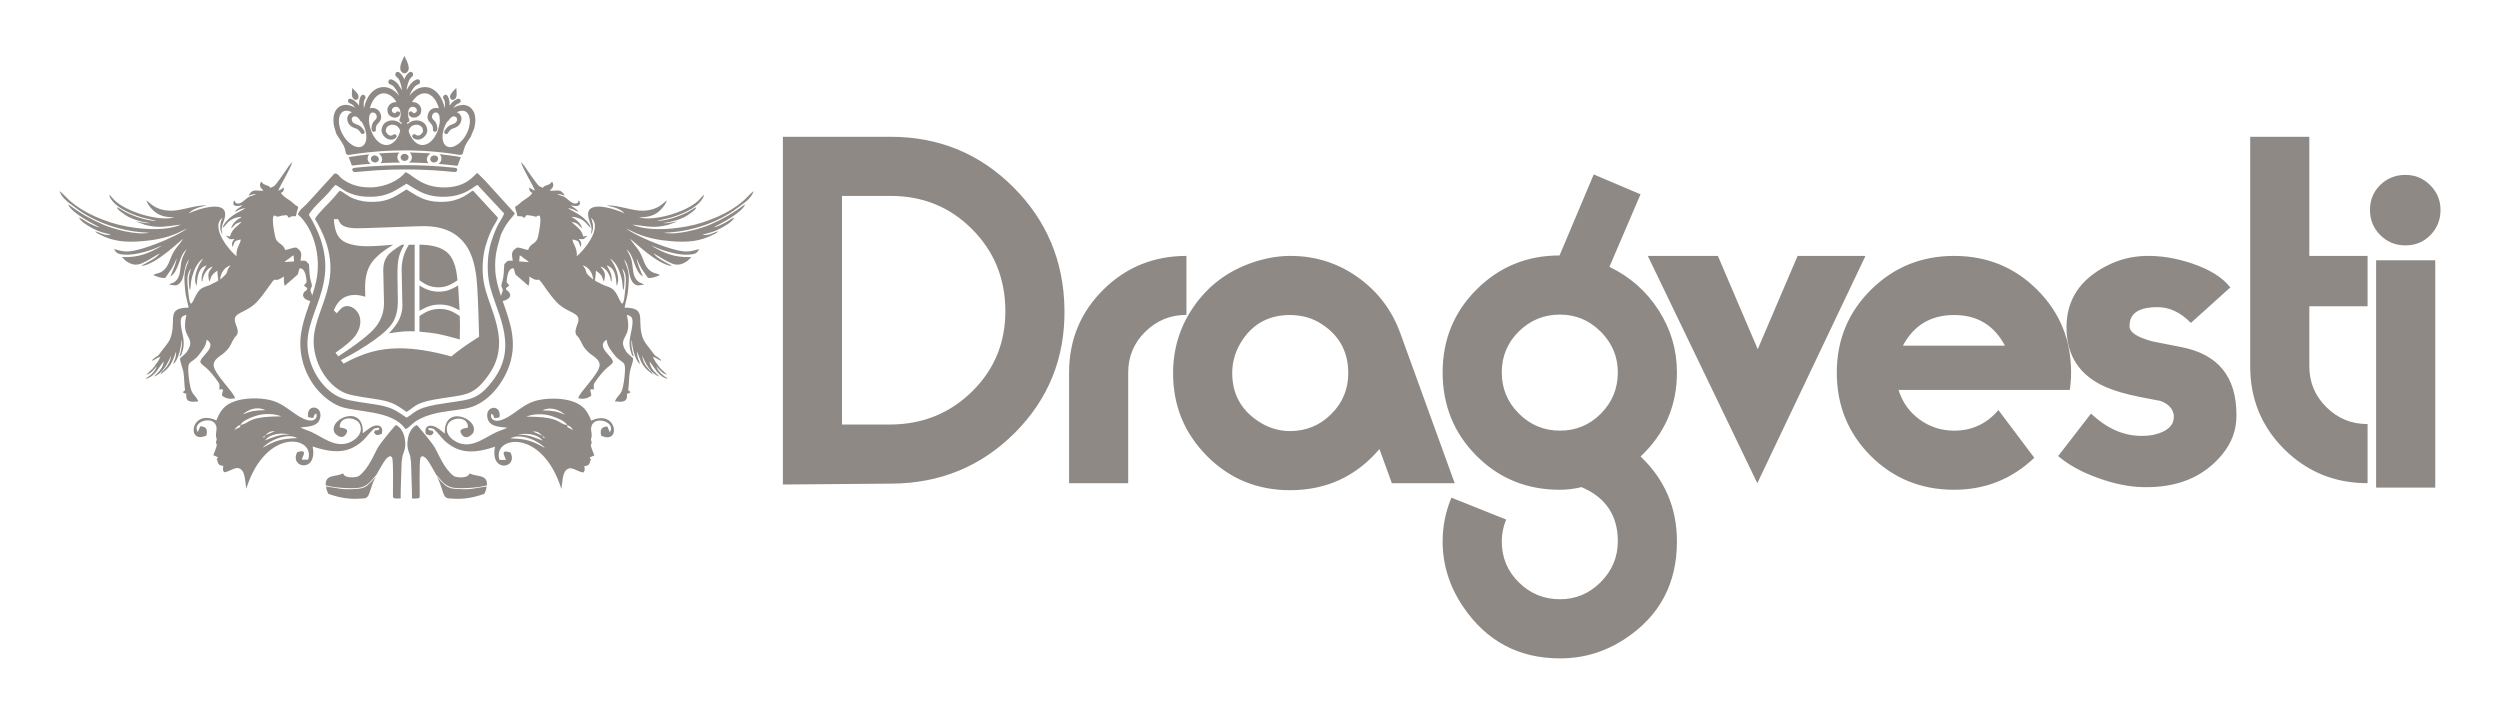 <?xml version="1.0" encoding="UTF-8"?>
<!DOCTYPE svg PUBLIC "-//W3C//DTD SVG 1.1//EN" "http://www.w3.org/Graphics/SVG/1.1/DTD/svg11.dtd">
<!-- Creator: CorelDRAW 2017 -->
<svg xmlns="http://www.w3.org/2000/svg" xml:space="preserve" width="8.89mm" height="2.54mm" version="1.1" style="shape-rendering:geometricPrecision; text-rendering:geometricPrecision; image-rendering:optimizeQuality; fill-rule:evenodd; clip-rule:evenodd"
viewBox="0 0 888.98 253.98"
 xmlns:xlink="http://www.w3.org/1999/xlink">
 <defs>
  <style type="text/css">
   <![CDATA[
    .fil0 {fill:#8E8985}
   ]]>
  </style>
 </defs>
 <g id="Capa_x0020_1">
  <path class="fil0" d="M378.52 110.07c0.21,17.2 -5.66,31.79 -17.6,43.78 -11.94,11.97 -26.57,18.02 -43.91,18.12l-38.62 0.31 0 -123.65 38.31 0c17.13,0 31.66,5.97 43.6,17.88 11.94,11.94 18.01,26.45 18.22,43.56zm-266.52 -32.23c1.02,-1.99 4.9,-5.53 6.64,-7.5 0.8,-0.91 1.38,-1.78 2.22,-2.56 1.62,0.73 2.65,2 5.1,2.91 2.34,0.87 4.29,1.14 6.93,1.09 5.62,-0.12 8.09,-2.28 11.67,-4.42 3.81,2.36 6.26,4.27 11.68,4.42 2.55,0.08 4.77,-0.26 6.91,-1.11 2.96,-1.17 3.83,-2.36 5.05,-2.9l8.89 9.66c-0.75,2.2 -2.37,3.14 -4.38,9.88 -1.14,3.79 -1.39,8.68 -0.74,12.75 1.51,9.52 10.47,21.09 1.71,33.36 -5.73,8.02 -8.52,6.7 -19.38,8.68 -6.95,1.26 -7.07,2.89 -9.74,4.36 -3.3,-2.26 -4.67,-3.47 -9.72,-4.35 -3.26,-0.58 -9.01,-1.18 -11.8,-2.23 -5.68,-2.13 -10.68,-9.04 -11.42,-16.69 -1.32,-13.55 13.6,-23.37 0.38,-45.35zm6.71 0.08l1.55 0c0.34,1.09 0.93,1.86 1.74,2.32 1.05,0.62 2.77,0.92 5.14,0.92 1.51,0 6.32,-0.14 14.41,-0.46 4.89,-0.19 7.93,-0.29 9.15,-0.29 3.63,0 6.73,0.63 9.29,1.88 2.56,1.24 4.64,3.16 6.24,5.75 1.59,2.58 2.66,6.15 3.19,10.69 0.37,3.18 0.68,10.18 0.94,21.01 -4.28,2.69 -7.56,5.03 -9.87,7.01 -6.95,-1.94 -13.11,-2.9 -18.43,-2.9 -3.61,0 -6.97,0.44 -10.05,1.3 -3.1,0.87 -6.38,2.25 -9.84,4.15l-0.97 -1.24c4.51,-2.33 8.47,-4.7 11.88,-7.14 3.42,-2.44 5.66,-4.61 6.75,-6.54 1.09,-1.92 1.64,-4.36 1.64,-7.32 0,-1.08 -0.02,-2.67 -0.07,-4.77 -0.04,-1.47 -0.07,-3 -0.07,-4.58 0,-2.79 0.16,-4.84 0.47,-6.15 0.31,-1.33 0.96,-2.84 1.96,-4.55l-0.84 0c-2.66,1.54 -4.44,2.93 -5.31,4.19 -0.89,1.27 -1.33,2.87 -1.33,4.82l0.27 11.67c0,3.12 -0.93,5.9 -2.8,8.37 -1.87,2.47 -6.36,6.02 -13.46,10.66l-0.98 -1.31c3.59,-2.48 5.96,-4.52 7.11,-6.13 1.14,-1.59 1.72,-3.27 1.72,-5.01 0,-1.51 -0.49,-2.79 -1.46,-3.85 -0.97,-1.06 -2.05,-1.59 -3.21,-1.59 -0.6,0 -1.16,0.17 -1.67,0.49 -0.5,0.34 -1.19,1.03 -2.05,2.07l-1.04 -1.04c0.75,-1.9 1.76,-3.29 3,-4.17 1.26,-0.88 2.77,-1.32 4.52,-1.32 0.5,0 1.06,0.05 1.68,0.17 0.61,0.1 1.27,0.27 1.98,0.49 -0.05,-1.28 -0.07,-2.39 -0.07,-3.33 0,-3.45 0.69,-6.26 2.08,-8.42 1.38,-2.17 4.04,-4.42 7.95,-6.78 -3.62,0.37 -6.77,0.56 -9.4,0.56 -2.8,0 -5.19,-0.39 -7.19,-1.18 -1.5,-0.62 -2.6,-1.59 -3.3,-2.93 -0.7,-1.35 -1.12,-3.19 -1.25,-5.52zm26.67 9.09c-0.95,1.61 -1.58,3 -1.9,4.18 -0.44,1.62 -0.66,3.14 -0.66,4.54l0.27 12.98c0,1.66 -0.42,3.36 -1.24,5.09 -0.63,1.31 -1.82,2.88 -3.55,4.74 3.18,-0.53 5.62,-0.77 7.3,-0.75l1.86 0.03 0 -30.81 -2.08 0zm3.77 12.66c1.33,0.96 2.5,1.61 3.5,1.97 1,0.34 2.08,0.52 3.23,0.52 1.17,0 2.25,-0.18 3.26,-0.55 1.01,-0.36 2.19,-1.01 3.54,-1.94 -0.41,-4.95 -1.68,-8.29 -3.81,-10.03 -2.12,-1.75 -5.37,-2.63 -9.72,-2.63l0 12.66zm0 10.84c1.48,-0.85 2.75,-1.43 3.8,-1.75 1.05,-0.31 2.19,-0.47 3.44,-0.47 1.2,0 2.31,0.15 3.34,0.44 1.02,0.29 2.26,0.84 3.69,1.65l-0.52 -8.89c-1.39,0.85 -2.61,1.44 -3.63,1.75 -1.01,0.32 -2.12,0.47 -3.33,0.47 -1.16,0 -2.3,-0.19 -3.45,-0.56 -1.13,-0.37 -2.24,-0.92 -3.34,-1.66l0 9.02zm0 7.41c2.66,0.22 4.82,0.49 6.5,0.8 1.67,0.31 4.28,0.97 7.84,1.96 0.05,-3.31 0.07,-5.01 0.07,-5.13 0,-0.25 -0.02,-1.31 -0.07,-3.15 -1.39,-0.96 -2.62,-1.63 -3.68,-2 -1.07,-0.37 -2.21,-0.56 -3.46,-0.56 -1.27,0 -2.43,0.19 -3.52,0.56 -1.08,0.37 -2.3,1.04 -3.68,2l0 5.52zm11.33 59.35c4.11,0.37 7.64,-0.26 11.39,-1.55 0.41,-0.15 0.38,-0.06 0.54,-0.47 0.29,-0.71 0.58,-1.46 0.64,-2.26 -4.83,0.63 -5.06,1.18 -10.68,0.87 -2.58,-0.15 -3.6,-0.72 -5.03,-2.19 -0.26,-0.27 -0.47,-0.41 -0.71,-0.71l-1.3 -1.5c0.27,0.45 0.79,1.62 1.03,2.19 0.62,1.45 1.14,3.81 1.76,4.76 0.48,0.73 1.15,0.87 2.36,0.86zm-14.5 -14.27l0.18 1.34c-0.04,0.23 0.47,12.14 0.31,12.85 0.39,0.12 1.88,0.09 2.31,0 0.07,-0.05 0.15,-0.1 0.26,-0.19 0.24,-0.22 0.1,0 0.2,-0.27 0.1,-0.56 -0.29,-13.27 0.34,-14.07 0.29,-0.36 0.56,-0.57 0.92,-0.39 0.79,0.41 1.18,0.88 1.64,1.52 0.86,1.2 1.59,2.6 2.39,3.98 0.93,1.61 0.27,0.6 1.33,1.88 1.6,1.94 3.07,3.54 5.68,3.83 3.02,0.33 8.83,-0.07 11.61,-0.91 0.32,-4.15 -3.95,-2.89 -6.12,-4.26 -0.2,0.2 -0.28,0.53 -0.49,0.72 -1.05,0.95 -3.88,0.83 -5.01,0.32 -0.37,-0.17 -1.12,-0.88 -1.34,-1.1 -1.69,-1.73 -2.75,-3.64 -3.9,-5.82 -1.86,-3.55 -1.12,-2.74 -3.67,-6.06 -0.54,-0.69 -4.11,-5.1 -4.41,-5.25 -1.7,0.79 -2.81,2.62 -3.19,4.96 -0.65,3.94 0.92,5.21 0.96,6.92zm47.76 -3.71c-4.21,-2.41 -6.38,-3.25 -12.26,-3.42 3.9,-2.13 10.54,1.22 12.26,3.42zm-0.75 -4.32l0.91 0.73c-1.86,-0.45 -0.38,0.08 -0.91,-0.73zm-8.94 -0.41c6.16,-1.17 8.51,1.65 8.56,1.69l0.41 0.42c-3.27,-1.16 -4.92,-2.16 -8.97,-2.11zm8.94 0.41l-3.62 -1.57c1.2,0.08 1.07,-0.07 2.23,0.43l1.39 1.14zm8.68 -3.82c1.42,0.54 1.5,0.87 2.2,1.98 -0.81,-0.74 0.05,-0.08 -0.95,-0.66 -1.61,-0.94 -0.89,0.07 -1.25,-1.32zm0 0c-3.54,-0.47 -1.88,-2.99 -14.48,-3 2.23,-1.01 5.87,-1.12 8.52,-0.35 1.52,0.44 5.3,1.8 5.96,3.35zm-0.76 -3.71c-3.32,-1.31 -4.05,-1.37 -8.06,-1.53 3.09,-1.47 6.06,-0.15 8.06,1.53zm-26.16 -0.34c1.85,1.02 -0.4,2.09 2.85,1.3 0.82,-4.67 -4.83,-4.31 -4.34,-0.25 0.42,3.44 3.59,3.58 7.13,3.94 -1.22,0.62 -2.7,1.03 -3.96,1.61 -4.09,1.88 -8.11,5.49 -12.99,3.91 -2.48,-0.8 -5.62,-3.35 -4.21,-6.65 1.2,-2.81 7.4,-3.11 7.15,1.06 -0.68,0.34 -3.81,0.17 -2.16,2.51 1.3,1.85 3.11,0.58 4.03,-0.6 2.37,-5.07 -10.65,-10.38 -10.06,0.24 -1.13,-0.83 -2.75,-2.37 -4.21,-2.7 -2.45,-0.56 -3.05,1.09 -2.53,2.92 1.57,0.46 1.77,0.75 2.74,-0.46 -0.78,-1.71 -0.17,-0.23 -1.83,-1.14 0.2,-0.21 -0.75,-0.87 1.39,-0.43 0.66,0.14 0.96,0.62 1.36,1.04 0.77,0.8 1.28,1.42 1.96,2.23 1.25,1.48 2.84,2.72 4.73,3.64 4.61,2.26 9.71,1.07 14.22,-0.43 -1.9,9.51 8.4,7.74 5.49,2.04 -4.24,-1.37 -1.58,1.9 -1.66,2.65l-2.22 0.01c-2.84,-8.32 15.02,-11.83 21.99,10.33 0.36,-2.11 0.36,-5.45 1.68,-6.72 1.85,-1.76 3.78,0.63 6.17,0.86 0.78,-1.21 0.33,-0.63 0.34,-2.29 0.43,-0.16 1.69,0.25 2.08,-1.74 0.23,-1.19 0.69,0.15 -0.26,-1.3l1.43 -0.62c0.06,-0.03 0.19,-0.09 0.28,-0.14 -2.31,-5.65 -0.61,-3.01 -1.02,-4.96 -0.37,-1.78 -0.21,1.05 -0.17,-0.58 0.03,-1.07 0.15,-0.04 0.24,-1.32 0.09,-1.25 -0.39,-1.92 -0.12,-3.29 0.86,-4.25 9,-1.76 6.57,1.94l-0.87 -2.06c-2.26,0.11 -2.62,1.23 -2.21,3.25 7.23,3.51 5.76,-9.7 -3.53,-5.32 -1.42,-3.68 -2.97,-5.62 -6.76,-6.89 -3.44,-1.15 -8.54,-1.22 -12.21,-0.38 -3.75,0.86 -6.3,3.03 -8.85,4.82 -7.07,4.95 -8.36,1.22 -7.66,-0.03zm-81.3 12.1c4.21,-2.41 6.39,-3.24 12.26,-3.42 -3.9,-2.13 -10.54,1.22 -12.26,3.42zm0.75 -4.32l-0.91 0.73c1.86,-0.44 0.38,0.08 0.91,-0.73zm8.94 -0.41c-6.16,-1.17 -8.51,1.65 -8.56,1.69l-0.4 0.42c3.26,-1.16 4.91,-2.16 8.96,-2.11zm-8.94 0.41l3.62 -1.57c-1.19,0.08 -1.07,-0.07 -2.23,0.43l-1.39 1.14zm-8.68 -3.81c-1.42,0.53 -1.5,0.86 -2.2,1.97 0.82,-0.73 -0.05,-0.07 0.95,-0.66 1.61,-0.94 0.89,0.07 1.25,-1.31zm0 0c3.54,-0.48 1.88,-3 14.48,-3.01 -2.23,-1 -5.87,-1.11 -8.52,-0.34 -1.52,0.44 -5.3,1.79 -5.96,3.35zm0.76 -3.72c3.32,-1.31 4.05,-1.37 8.06,-1.53 -3.09,-1.47 -6.06,-0.15 -8.06,1.53zm26.16 -0.33c-1.85,1.01 0.4,2.08 -2.85,1.3 -0.81,-4.68 4.83,-4.31 4.34,-0.26 -0.42,3.45 -3.59,3.59 -7.13,3.94 1.23,0.63 2.7,1.03 3.96,1.61 4.09,1.88 8.11,5.49 12.99,3.91 2.48,-0.8 5.62,-3.35 4.21,-6.65 -1.2,-2.81 -7.4,-3.11 -7.15,1.07 0.68,0.34 3.81,0.17 2.16,2.5 -1.3,1.86 -3.11,0.59 -4.03,-0.6 -2.37,-5.07 10.65,-10.38 10.06,0.24 1.13,-0.83 2.75,-2.36 4.21,-2.7 2.45,-0.56 3.05,1.09 2.53,2.92 -1.57,0.47 -1.77,0.75 -2.74,-0.46 0.78,-1.71 0.17,-0.22 1.83,-1.14 -0.2,-0.21 0.75,-0.87 -1.39,-0.42 -0.66,0.14 -0.96,0.62 -1.36,1.03 -0.77,0.8 -1.28,1.42 -1.96,2.23 -1.25,1.48 -2.84,2.72 -4.73,3.65 -4.61,2.25 -9.71,1.06 -14.22,-0.43 1.9,9.5 -8.4,7.73 -5.49,2.03 4.24,-1.36 1.58,1.91 1.66,2.65l2.22 0.01c2.84,-8.32 -15.02,-11.83 -21.99,10.33 -0.36,-2.11 -0.36,-5.45 -1.68,-6.71 -1.85,-1.77 -3.78,0.62 -6.17,0.85 -0.77,-1.2 -0.33,-0.62 -0.34,-2.29 -0.43,-0.16 -1.69,0.26 -2.07,-1.73 -0.23,-1.2 -0.7,0.14 0.25,-1.31l-1.43 -0.62c-0.06,-0.03 -0.19,-0.08 -0.28,-0.14 2.31,-5.65 0.61,-3.01 1.02,-4.96 0.37,-1.77 0.21,1.05 0.17,-0.58 -0.03,-1.07 -0.15,-0.04 -0.24,-1.32 -0.09,-1.25 0.39,-1.92 0.12,-3.29 -0.86,-4.25 -9,-1.75 -6.57,1.95l0.87 -2.06c2.26,0.11 2.62,1.22 2.21,3.25 -7.23,3.5 -5.76,-9.71 3.53,-5.32 1.42,-3.69 2.97,-5.63 6.77,-6.9 3.43,-1.15 8.53,-1.22 12.2,-0.38 3.75,0.86 6.3,3.03 8.85,4.82 7.07,4.96 8.36,1.23 7.66,-0.02zm16.06 30.25c-4.11,0.37 -7.65,-0.26 -11.39,-1.55 -0.41,-0.15 -0.38,-0.06 -0.54,-0.47 -0.29,-0.71 -0.58,-1.46 -0.64,-2.26 4.83,0.63 5.06,1.18 10.68,0.87 2.58,-0.15 3.59,-0.72 5.03,-2.19 0.26,-0.27 0.47,-0.41 0.71,-0.71l1.3 -1.5c-0.28,0.45 -0.79,1.62 -1.03,2.19 -0.62,1.45 -1.14,3.81 -1.76,4.76 -0.48,0.73 -1.15,0.87 -2.36,0.86zm14.5 -14.27l-0.18 1.34c0.04,0.23 -0.48,12.14 -0.32,12.85 -0.38,0.12 -1.87,0.09 -2.3,0 -0.07,-0.05 -0.15,-0.1 -0.26,-0.19 -0.24,-0.22 -0.1,0 -0.2,-0.27 -0.11,-0.56 0.29,-13.27 -0.35,-14.07 -0.28,-0.36 -0.56,-0.57 -0.91,-0.39 -0.8,0.41 -1.18,0.88 -1.64,1.52 -0.86,1.2 -1.6,2.6 -2.39,3.98 -0.93,1.61 -0.27,0.6 -1.33,1.88 -1.6,1.94 -3.07,3.54 -5.68,3.83 -3.02,0.33 -8.83,-0.07 -11.61,-0.91 -0.32,-4.15 3.95,-2.89 6.11,-4.26 0.21,0.2 0.28,0.53 0.5,0.72 1.05,0.95 3.88,0.83 5,0.32 0.37,-0.17 1.13,-0.88 1.34,-1.1 1.7,-1.73 2.76,-3.64 3.91,-5.82 1.85,-3.55 1.12,-2.74 3.67,-6.06 0.53,-0.69 4.11,-5.1 4.41,-5.25 1.7,0.79 2.81,2.62 3.19,4.96 0.65,3.94 -0.93,5.21 -0.96,6.92zm-11.1 -106.68c0,0.51 0.09,0.7 0.47,1.07 0.27,0.26 0.68,0.38 1.07,0.38 0.72,0 1.4,-0.61 1.26,-1.36 -0.15,-0.85 -1.39,-1.59 -2.37,-0.85 -0.18,0.13 -0.43,0.48 -0.43,0.76zm21.1 0.13c0,0.33 -0.03,0.39 0.14,0.7 0.08,0.14 0.14,0.21 0.27,0.31 0.93,0.76 2.39,0.03 2.39,-1.01 0,-1.35 -1.98,-1.58 -2.63,-0.51 -0.07,0.12 -0.17,0.34 -0.17,0.51zm-9.17 0.77c1.03,0 1.73,-0.87 1.35,-1.76 -0.17,-0.39 -0.73,-0.76 -1.15,-0.76 -0.33,0 -0.52,-0.01 -0.83,0.14 -0.43,0.22 -0.78,0.69 -0.74,1.17 0.08,0.75 0.71,1.21 1.37,1.21zm16.2 -22.98c0,0.42 0.1,0.89 0.43,1.12 0.57,0.38 1.34,-0.08 1.59,-0.46 0.62,-0.95 0.21,-2.65 0.21,-3.6 -0.12,0.08 -0.25,0.2 -0.35,0.3l-0.95 0.99c-0.33,0.37 -0.93,1.2 -0.93,1.65zm-34.91 -0.97c0,0.83 0.11,1.52 0.72,1.99 0.31,0.24 0.83,0.35 1.22,0.11 0.19,-0.12 0.45,-0.58 0.45,-0.9 0,-0.67 -0.48,-1.39 -0.93,-1.85 -0.31,-0.32 -0.64,-0.71 -0.97,-1 -0.23,-0.21 -0.15,-0.21 -0.36,-0.32 0,0.69 -0.13,1.28 -0.13,1.97zm18.71 -7.2c0.43,0 0.84,-0.31 1.04,-0.54 0.36,-0.4 0.48,-0.74 0.48,-1.33 0,-0.69 -0.3,-1.7 -0.59,-2.31l-0.96 -2.01 0 0c-0.01,0.03 -0.91,1.91 -1.07,2.35 -0.05,0.14 -0.08,0.28 -0.13,0.44 -0.23,0.7 -0.44,1.78 -0.1,2.41 0.21,0.4 0.75,0.99 1.33,0.99zm1.62 31.73c1.17,0 2.32,0.03 3.48,0.07 0.17,0 0.2,0.03 0.39,0.03 0.63,0 1.21,0.06 1.74,0.06 0.25,0 0.88,0.07 1.29,0.07 -0.04,-0.14 -0.17,-0.16 -0.37,-0.59 -0.43,-0.91 -0.05,-1.87 0.62,-2.52 0.14,-0.14 0.37,-0.23 0.46,-0.38 -0.28,0 -0.62,-0.03 -0.87,-0.06l-1.84 -0.1c-0.2,0 -0.25,-0.03 -0.45,-0.03 -0.15,0 -0.34,0.01 -0.48,0l-2.78 -0.1c-0.35,0 -0.58,-0.03 -0.93,-0.03 0.02,0.11 0.05,0.11 0.13,0.19 0.85,0.84 0.81,2.25 -0.03,3.08 -0.11,0.11 -0.29,0.21 -0.36,0.31zm-21.39 -1.87c0,0.16 0.11,0.4 0.16,0.52 0.15,0.35 0.41,1.14 0.58,1.52 0.51,1.15 -0.08,0.93 1.74,0.74 0.44,-0.04 0.86,-0.08 1.26,-0.13l1.29 -0.13c0.66,-0.04 2.13,-0.19 2.61,-0.19 -0.05,-0.22 -1.35,-0.94 -0.88,-2.57 0.16,-0.57 0.41,-0.61 0.46,-0.79 -0.84,0 -5.73,0.7 -6.86,0.88 -0.12,0.02 -0.36,0.04 -0.36,0.15zm10.61 -1.35c0.11,0.16 0.3,0.22 0.45,0.36 0.23,0.22 0.55,0.69 0.65,1.02 0.41,1.33 -0.35,1.89 -0.39,2.04 0.33,0 0.53,-0.03 0.84,-0.03 0.19,0 0.23,-0.04 0.42,-0.04 0.15,0 0.3,0.01 0.45,0l1.71 -0.06c0.32,0 0.52,-0.03 0.84,-0.03l2.65 -0.04c-0.04,-0.14 -0.18,-0.12 -0.37,-0.34l-0.3 -0.41c-0.48,-0.81 -0.43,-1.82 0.13,-2.47 0.09,-0.11 0.2,-0.21 0.28,-0.33 -0.31,0 -0.63,0 -0.94,0l-3.23 0.13c-0.15,0.01 -0.32,-0.01 -0.48,0l-2.71 0.2zm22.3 1.61c0,0.55 -0.05,0.9 -0.36,1.36 -0.1,0.15 -0.18,0.26 -0.31,0.39 -0.06,0.06 -0.12,0.13 -0.18,0.18 -0.12,0.09 -0.15,0.03 -0.19,0.17 0.69,0 2.54,0.24 3.33,0.29 0.21,0.01 0.43,0.04 0.67,0.07l1.94 0.22c0.2,0.02 0.49,0.08 0.65,0.09 0.27,0.01 0.36,-0.5 0.53,-0.92l0.4 -1.04c0.07,-0.18 0.13,-0.36 0.2,-0.55 0.03,-0.08 0.17,-0.38 0.17,-0.46 0,-0.07 -0.02,-0.09 -0.07,-0.13 -0.09,-0.07 -1.6,-0.29 -1.7,-0.31 -0.64,-0.08 -1.23,-0.2 -1.86,-0.26l-2.85 -0.35c-0.33,-0.04 -0.67,-0.04 -0.95,-0.11 0.02,0.13 0.1,0.21 0.18,0.3 0.22,0.26 0.4,0.69 0.4,1.06zm-31.69 4.07l0 0.16c0,0.35 0.42,0.74 0.78,0.74l0.71 -0.03c0.17,-0.01 0.32,-0.02 0.51,-0.04l5.96 -0.49c0.32,-0.05 0.72,-0.03 1.02,-0.08 0.17,-0.02 0.34,0.01 0.51,-0.01l2.03 -0.09c0.19,0 0.29,-0.04 0.52,-0.03 0.37,0 0.66,-0.03 1.06,-0.04 0.21,0 0.27,-0.03 0.48,-0.03 1.23,0.01 2.48,-0.06 3.75,-0.06l3.06 0c0.73,0 1.38,0.03 2.07,0.03l3.52 0.12c0.17,0.02 0.37,-0.01 0.54,0.01l1.5 0.09c0.17,0.02 0.35,-0.01 0.53,0.01 0.3,0.03 0.65,0.03 0.97,0.06l1.46 0.12c0.14,0.02 0.37,0.04 0.48,0.04l1.95 0.15c0.33,0.05 0.67,0.06 0.96,0.1 0.34,0.04 0.67,0.06 0.97,0.1l1.15 0.07c0.47,0 0.84,-0.38 0.84,-0.84 0,-0.74 -1.1,-0.66 -1.59,-0.73l-3.22 -0.3c-0.72,-0.04 -1.48,-0.17 -2.19,-0.16 -0.21,0 -0.32,-0.03 -0.55,-0.03l-0.57 -0.04c-0.71,-0.08 -1.46,-0.09 -2.2,-0.13 -1.03,-0.05 -2.37,-0.13 -3.39,-0.13 -0.42,0 -0.73,-0.03 -1.16,-0.03 -0.79,0 -1.51,-0.03 -2.33,-0.03l-2.58 0c-0.81,0 -1.53,0.03 -2.32,0.03 -0.71,0 -1.63,0.07 -2.32,0.07 -0.43,0 -0.74,0.03 -1.16,0.03l-5.65 0.32c-0.42,0.01 -1.7,0.17 -2.2,0.19 -0.74,0.05 -1.47,0.13 -2.19,0.2l-1.07 0.12c-0.35,0.05 -0.64,0.28 -0.64,0.56zm38.88 -20.89c0.73,0 1.2,0.06 1.8,0.56l0.37 0.41c0.44,0.55 0.61,1.32 0.71,1.99 0.16,1.05 -0.06,2.33 -0.36,3.34 -0.35,1.21 -0.96,2.36 -1.68,3.39 -0.14,0.2 -0.27,0.36 -0.43,0.56 -0.46,0.58 -1.23,1.33 -1.81,1.71 -1.16,0.77 -2.64,1.43 -3.99,0.63 -1.4,-0.84 -1.57,-3.04 -1.3,-4.66 0.14,-0.87 0.43,-1.87 0.8,-2.66 0.04,-0.08 0.08,-0.15 0.12,-0.23 0.04,-0.09 0.06,-0.16 0.1,-0.25 0.08,-0.16 0.17,-0.28 0.25,-0.43l0.26 -0.45c0.1,-0.13 0.11,-0.04 0.3,-0.19 0.2,-0.15 0.26,-0.34 0.38,-0.52 0.31,-0.47 1.06,-1.2 1.61,-1.2 0.36,0 0.58,0 0.91,0.32 0.29,0.27 0.32,0.42 0.32,0.81 0,0.82 -0.59,1.29 -1.27,1.55 -0.15,0.06 -0.26,0.1 -0.42,0.15 -1.03,0.34 -1.64,0.83 -2.29,1.65 -0.1,0.12 -0.18,0.21 -0.25,0.33 -0.12,0.21 -0.32,0.52 -0.32,0.84 0,0.42 0.41,0.7 0.81,0.63 0.58,-0.11 0.6,-0.49 0.77,-0.76 0.22,-0.33 0.8,-0.92 1.18,-1.08l1.1 -0.41c0.71,-0.34 0.8,-0.35 1.37,-0.92 0.61,-0.6 0.9,-1.54 0.9,-2.43 0,-0.52 -0.26,-0.99 -0.54,-1.37 -0.24,-0.32 -0.74,-0.67 -1.14,-0.76 0.04,-0.04 0.01,-0.01 0.07,-0.05l0.28 -0.14c0.35,-0.17 0.99,-0.36 1.39,-0.36zm4.87 2.92l0 0.72c-0.02,0.68 -0.12,1.35 -0.24,1.87 -0.06,0.3 -0.19,0.86 -0.3,1.13 0,0.02 -0.04,0.09 -0.06,0.12 -0.4,0.75 -0.66,1.6 -0.97,2.38 -0.08,0.19 -0.22,0.35 -0.33,0.51 -0.79,1.2 -1.67,2.37 -2.07,3.78 -0.06,0.22 -0.11,0.43 -0.18,0.66 -0.05,0.18 -0.07,0.33 -0.15,0.49 -0.07,0.13 -0.03,0.3 -0.09,0.46 -0.02,0.06 -0.11,0.22 -0.15,0.27 -0.29,0.39 -0.76,0.47 -1.22,0.37 -0.71,-0.14 -5.13,-0.8 -5.88,-0.83 -0.76,-0.03 -1.49,-0.16 -2.26,-0.23l-2.33 -0.19c-0.49,-0.01 -1.45,-0.13 -1.97,-0.13 -0.18,0 -0.21,-0.03 -0.38,-0.03 -1.38,-0.04 -6.93,-0.27 -8.17,-0.13 -0.39,0.04 -0.85,-0.01 -1.25,0 -0.18,0 -0.21,0.03 -0.39,0.03 -0.56,0.01 -1.09,0 -1.65,0.03l-3.19 0.17c-0.24,0.03 -0.5,0.05 -0.77,0.06l-1.55 0.13c-0.76,0.04 -1.54,0.13 -2.27,0.22 -0.13,0.01 -0.28,0.02 -0.38,0.03 -1.86,0.21 -3.72,0.41 -5.58,0.72 -0.37,0.07 -1.13,0.24 -1.48,0.18 -0.38,-0.06 -0.79,-0.41 -0.86,-0.81 -0.06,-0.3 0.05,-0.23 -0.06,-0.52l-0.21 -0.82c-0.26,-0.93 -0.69,-1.74 -1.22,-2.53l-1.51 -2.27c-0.34,-0.56 -0.3,-0.49 -0.51,-1.16l-0.38 -1.3c-0.2,-0.65 -0.38,-1.39 -0.42,-2.1 -0.01,-0.26 -0.02,-0.53 -0.03,-0.8l0 -0.54c0.01,-0.58 0.08,-1.16 0.26,-1.69 0.26,-0.76 0.25,-0.72 0.67,-1.44 0.06,-0.11 0.1,-0.14 0.17,-0.24 1.01,-1.26 2.52,-1.82 4.24,-1.48 0.65,0.13 1.33,0.33 1.87,0.65 0.09,0.06 0.46,0.26 0.53,0.28 -0.09,-0.18 -0.22,-0.28 -0.34,-0.44 -0.39,-0.51 -0.94,-0.91 -1.56,-1.12 -0.72,-0.24 -0.94,-1.3 -0.27,-1.59 0.26,-0.1 0.36,-0.08 0.62,-0.01 0.37,0.1 0.74,0.27 1.05,0.5 0.15,0.11 0.29,0.19 0.43,0.31 0.35,0.3 0.64,0.62 0.95,0.95 0.07,0.07 0.11,0.13 0.18,0.21 0.11,0.14 0.19,0.32 0.33,0.41 0,-0.97 -0.03,-1.77 0.29,-2.65 0.23,-0.64 0.78,-1.58 1.56,-1.04 0.26,0.18 0.52,0.56 0.39,1.06 -0.14,0.53 -0.63,0.41 -0.63,2.28 0,0.54 0.1,1.13 0.1,1.35l0.03 0c0,-0.38 0.18,-0.87 0.26,-1.19 0.15,-0.55 0.35,-1.1 0.58,-1.62 0.35,-0.78 0.77,-1.59 1.33,-2.25 0.08,-0.08 0.11,-0.11 0.18,-0.2 0.27,-0.33 0.58,-0.64 0.91,-0.91 0.5,-0.41 1.17,-0.85 1.8,-1.06 0.81,-0.27 1.65,-0.43 2.52,-0.31 0.55,0.07 1.17,0.21 1.68,0.44 0.17,0.07 0.34,0.15 0.5,0.25 0.59,0.32 1.58,1.02 2.04,1.57 0.07,0.08 0.08,0.11 0.17,0.19 0.16,0.16 0.31,0.45 0.49,0.57 -0.07,-0.28 -0.23,-0.56 -0.35,-0.81l-0.59 -1.12c-0.21,-0.35 -0.46,-0.68 -0.71,-1 -0.73,-0.95 -1.41,-1 -1.7,-1.17 -0.66,-0.39 -0.59,-1.54 0.25,-1.71 0.65,-0.14 2.05,0.86 2.5,1.44 0.1,0.13 0.17,0.18 0.27,0.31l1.33 2.09c0,-0.22 0.03,-0.18 -0.01,-0.41 -0.11,-0.62 -0.25,-1.24 -0.43,-1.86 -0.19,-0.65 -0.44,-1.36 -0.86,-1.88 -0.28,-0.34 -0.4,-0.41 -0.7,-0.65 -0.46,-0.37 -0.43,-1.24 0.08,-1.57 0.67,-0.43 1.34,0.33 1.75,0.8 0.09,0.1 0.12,0.15 0.2,0.25 0.07,0.1 0.12,0.16 0.18,0.27 0.11,0.18 0.26,0.39 0.33,0.57 0.07,0.17 0.25,0.47 0.26,0.64l0.07 0c0.07,-0.32 0.28,-0.67 0.43,-0.95 0.31,-0.58 0.75,-1.09 1.27,-1.48 0.09,-0.08 0.15,-0.12 0.28,-0.17 0.78,-0.31 1.41,0.59 1.03,1.36 -0.14,0.28 -0.25,0.29 -0.47,0.46 -0.16,0.13 -0.31,0.3 -0.43,0.47 -0.68,0.91 -1.27,3.04 -1.27,4.15l0.21 -0.36c0.43,-0.86 0.97,-1.64 1.65,-2.32 0.4,-0.4 1.56,-1.29 2.21,-1.16 0.68,0.13 0.85,0.92 0.54,1.42 -0.18,0.3 -0.39,0.31 -0.69,0.44 -0.3,0.14 -0.46,0.25 -0.7,0.43 -0.63,0.49 -1.36,1.56 -1.69,2.31 -0.12,0.26 -0.48,0.94 -0.5,1.18 0.13,-0.09 0.24,-0.27 0.35,-0.4 0.07,-0.08 0.08,-0.11 0.16,-0.19l0.27 -0.28c0.46,-0.44 0.92,-0.87 1.48,-1.2 0.14,-0.08 0.28,-0.18 0.44,-0.26 0.32,-0.19 0.67,-0.31 1.03,-0.42 1.55,-0.52 3.3,-0.29 4.63,0.55 0.16,0.1 0.28,0.18 0.43,0.28 0.42,0.3 0.78,0.66 1.14,1.02 0.62,0.64 1.33,1.8 1.68,2.62 0.27,0.65 0.83,2.06 0.85,2.74l0.06 0c0,-0.26 0.05,-0.46 0.06,-0.68 0.04,-0.7 0.05,-1.32 -0.16,-2 -0.05,-0.15 -0.15,-0.36 -0.24,-0.5 -0.26,-0.38 -0.38,-0.63 -0.15,-1.09 0.07,-0.13 0.21,-0.28 0.35,-0.36 1.22,-0.72 1.71,1.61 1.81,2.38 0.06,0.45 0.01,0.94 0.01,1.37l0.74 -0.9c0.46,-0.56 1.07,-1 1.71,-1.32 1.37,-0.7 1.73,0.36 1.39,0.94 -0.26,0.45 -0.5,0.41 -0.93,0.62 -0.16,0.07 -0.33,0.2 -0.47,0.3l-0.42 0.36c-0.16,0.14 -0.59,0.68 -0.7,0.84 0.11,-0.03 0.05,-0.02 0.14,-0.08 0.31,-0.2 0.63,-0.34 0.97,-0.49 0.2,-0.08 0.39,-0.18 0.6,-0.23 0.95,-0.26 1.9,-0.45 2.92,-0.14 1.07,0.32 1.76,0.88 2.38,1.8 0.24,0.35 0.4,0.73 0.54,1.15 0.14,0.44 0.22,0.93 0.28,1.39 0.02,0.16 0.04,0.32 0.04,0.49zm-45.56 -0.11c0,1.43 0.93,2.65 2.21,3.18 0.75,0.31 1.27,0.34 1.8,0.88 0.86,0.87 0.65,0.92 0.89,1.15 0.26,0.26 0.64,0.36 0.94,0.18 0.15,-0.08 0.26,-0.18 0.31,-0.37 0.2,-0.71 -0.74,-1.6 -1.2,-2.06l-0.36 -0.31c-0.26,-0.19 -0.54,-0.32 -0.87,-0.46l-0.98 -0.38c-0.27,-0.11 -0.63,-0.31 -0.79,-0.56 -0.92,-1.37 0.18,-2.06 0.6,-2.06 0.5,0 0.74,0.09 1.18,0.44 0.23,0.17 0.51,0.48 0.67,0.72 0.15,0.22 0.23,0.44 0.44,0.59 0.25,0.18 0.16,-0.06 0.51,0.53 0.05,0.09 0.07,0.14 0.12,0.23 0.05,0.08 0.09,0.14 0.14,0.22 0.05,0.09 0.05,0.12 0.1,0.22 0.27,0.64 0.45,0.87 0.69,1.73 0.15,0.55 0.16,0.51 0.27,1.11 0.25,1.33 0.24,2.98 -0.52,4.07 -0.24,0.34 -0.42,0.55 -0.77,0.75 -1.04,0.61 -2.25,0.31 -3.24,-0.22l-0.33 -0.19c-0.48,-0.28 -1.29,-0.97 -1.69,-1.38 -0.09,-0.1 -0.13,-0.17 -0.24,-0.27 -0.1,-0.1 -0.14,-0.17 -0.24,-0.27l-0.65 -0.87c-0.35,-0.57 -0.41,-0.6 -0.76,-1.27 -0.07,-0.14 -0.11,-0.18 -0.18,-0.34 -0.05,-0.14 -0.1,-0.21 -0.16,-0.36 -0.53,-1.28 -0.85,-2.38 -0.85,-3.85 0,-0.94 0.24,-1.87 0.61,-2.43 0.41,-0.61 1.03,-1.16 1.87,-1.16 0.96,0 1.16,0.08 1.95,0.44 0.1,0.05 0.12,0.03 0.18,0.11 -0.42,0.1 -0.87,0.48 -1.13,0.8 -0.27,0.33 -0.52,0.88 -0.52,1.46zm2.88 -3.84l0 0zm0 0l-0.04 -0.03 0.04 0.03zm11.42 0.64c0,0.57 0.09,1.3 0.44,1.73 0.11,0.14 0.18,0.21 0.31,0.33 0.77,0.77 2.26,1.11 3.16,0.38 0.94,-0.76 0.68,-1.82 -0.2,-1.82 -0.25,0 -0.48,0.11 -0.59,0.25 -0.16,0.19 -0.27,0.72 -1.19,0.13 -0.48,-0.31 -0.51,-1.16 0.11,-1.66 0.72,-0.58 1.81,-0.44 2.26,0.4 0.28,0.52 0.41,1.41 0.41,2.07 0,0.42 -0.09,0.85 -0.23,1.22 -0.05,0.13 -0.11,0.22 -0.17,0.35 -0.24,0.56 0.12,1.13 0.69,1.14l-0.03 0.71c-0.55,-0.62 -1.34,-1.07 -2.17,-1.28 -1.05,-0.26 -2.34,-0.12 -3.23,0.44 -0.1,0.06 -0.17,0.11 -0.27,0.18 -0.24,0.16 -0.54,0.44 -0.7,0.68 -0.13,0.19 -0.26,0.37 -0.35,0.59 -0.57,1.32 -0.46,2.23 0.35,3.41 0.07,0.11 0.1,0.12 0.18,0.2 0.33,0.38 0.68,0.67 1.14,0.9 0.84,0.41 1.83,0.49 2.66,-0.02 0.16,-0.09 0.31,-0.19 0.44,-0.33 0.25,-0.24 0.35,-0.53 0.18,-0.87 -0.14,-0.3 -0.51,-0.45 -0.84,-0.38 -0.47,0.11 -0.53,0.53 -1.18,0.5 -0.88,-0.05 -1.76,-1.1 -1.76,-1.69 0,-2.44 3.09,-2.75 4.3,-1.43 0.03,0.03 0.03,0.03 0.06,0.06 0.34,0.36 0.55,0.66 0.7,1.15 0.11,0.33 0.02,0.4 -0.08,0.71 -0.15,0.46 -0.3,0.93 -0.54,1.33 -0.33,0.54 -0.31,0.59 -0.7,1.15 -0.25,0.36 -0.54,0.71 -0.89,0.98 -0.83,0.65 -1.49,1.08 -2.69,1.08 -1,0 -2.21,-0.57 -2.9,-1.26 -0.05,-0.06 -0.09,-0.1 -0.14,-0.15 -0.08,-0.06 -0.11,-0.06 -0.18,-0.14l-0.56 -0.64c-0.52,-0.7 -0.99,-1.42 -1.32,-2.26 -0.32,-0.78 -0.39,-0.92 -0.63,-1.76 -0.22,-0.8 -0.36,-1.68 -0.44,-2.53 -0.03,-0.36 0.06,-0.23 0.07,-0.49 0.03,-0.57 -0.01,-1.04 0.23,-1.55 0.18,-0.39 0.52,-0.8 1.03,-0.8 0.3,0 0.66,0.11 0.85,0.24 0.46,0.31 0.69,0.96 0.6,1.53 -0.05,0.29 -0.23,0.5 -0.39,0.7 -0.18,0.22 -0.36,0.36 -0.53,0.58 -0.09,0.11 -0.16,0.18 -0.25,0.3 -0.07,0.1 -0.16,0.22 -0.22,0.33 -0.36,0.62 -1,3.19 0.42,3.19 0.27,0 0.49,-0.16 0.6,-0.34 0.14,-0.26 0.05,-0.52 0.05,-0.85 0,-0.56 0.21,-1.14 0.53,-1.5 0.01,-0.01 0.02,-0.01 0.02,-0.02 0,0 0.01,-0.01 0.02,-0.01 0.28,-0.31 0.59,-0.6 0.82,-0.95 0.12,-0.17 0.2,-0.3 0.29,-0.49 0.15,-0.35 0.28,-0.81 0.23,-1.27 -0.1,-0.85 -0.35,-1.58 -0.94,-2.16 -0.67,-0.68 -1.73,-1.06 -2.73,-0.85 -0.16,0.04 -0.24,0.1 -0.37,0.11 0.04,-0.17 0.09,-0.3 0.13,-0.47 0.16,-0.55 0.38,-1.08 0.62,-1.58l0.34 -0.64c0.07,-0.14 0.15,-0.26 0.25,-0.39l0.54 -0.72c0.09,-0.11 0.21,-0.21 0.32,-0.32 0.24,-0.24 0.43,-0.39 0.72,-0.58 1.6,-1.07 3.37,-0.77 4.86,0.44 0.33,0.27 0.67,0.6 0.94,0.93 0.39,0.5 0.46,0.65 0.76,1.11 -1,0 -1.5,0.13 -2.23,0.7 -0.46,0.37 -0.99,1.15 -0.99,1.97zm13.07 -5.81c0.88,0 1.54,0.18 2.25,0.66l0.53 0.4c0.08,0.06 0.1,0.07 0.18,0.15l0.46 0.5c0.49,0.54 0.92,1.28 1.2,1.96l0.28 0.69c0.07,0.17 0.29,0.81 0.29,1 -0.12,-0.03 -0.18,-0.07 -0.34,-0.11 -0.6,-0.13 -1.35,0.01 -1.85,0.21 -0.5,0.21 -0.98,0.62 -1.25,1.07 -0.6,1 -0.79,2.22 -0.18,3.27l1.1 1.31c0.26,0.33 0.38,0.73 0.44,1.17 0.08,0.53 -0.02,0.38 -0.02,0.7 0,1.07 2.26,1.27 1.39,-1.74 -0.13,-0.44 -0.24,-0.7 -0.48,-1.04l-0.53 -0.6c-0.07,-0.07 -0.12,-0.12 -0.19,-0.19 -0.12,-0.13 -0.22,-0.28 -0.32,-0.42 -0.46,-0.68 -0.05,-1.76 0.64,-2.06 1.13,-0.48 1.83,0.58 1.88,1.6 0.01,0.22 -0.04,0.5 0.02,0.72 0.05,0.17 0.08,0.11 0.08,0.28 0,0.55 -0.12,1.16 -0.21,1.66 -0.27,1.46 -0.76,2.85 -1.53,4.12 -0.29,0.48 -0.63,0.94 -1.01,1.35l-0.71 0.67c-0.26,0.21 -0.53,0.41 -0.83,0.56 -0.58,0.28 -1.17,0.51 -1.94,0.51 -0.68,0 -1.47,-0.29 -1.88,-0.56 -0.51,-0.34 -0.64,-0.45 -1.01,-0.83l-0.83 -1.02 -0.45 -0.77c-0.18,-0.31 -0.7,-1.54 -0.7,-1.79 0,-0.6 0.49,-1.18 0.86,-1.56 0.65,-0.65 1.96,-0.89 2.87,-0.53 0.88,0.36 1.37,1.05 1.37,2.09 0,0.43 -0.5,0.99 -0.82,1.25 -0.43,0.35 -1.14,0.53 -1.62,0.16 -0.22,-0.16 -0.17,-0.22 -0.52,-0.29 -0.69,-0.13 -1.5,0.83 -0.17,1.59 1.63,0.95 3.51,-0.15 4.3,-1.63 0.51,-0.94 0.41,-1.93 -0.01,-2.88 -0.09,-0.2 -0.22,-0.39 -0.35,-0.56 -0.4,-0.54 -0.95,-0.92 -1.6,-1.17 -0.96,-0.38 -2.25,-0.34 -3.21,0.05 -0.08,0.03 -0.13,0.06 -0.22,0.1 -0.44,0.19 -0.85,0.48 -1.18,0.83 -0.21,0.21 -0.22,0.13 -0.22,-0.55 0.41,-0.01 0.78,-0.3 0.78,-0.71 0,-0.24 -0.05,-0.39 -0.15,-0.59 -0.49,-0.95 -0.43,-2.54 0.05,-3.47 0.11,-0.22 0.28,-0.39 0.48,-0.53 0.86,-0.6 2.26,0.02 2.26,0.98 0,0.24 -0.06,0.55 -0.23,0.7 -0.15,0.12 -0.42,0.28 -0.62,0.32 -0.78,0.17 -0.44,-0.6 -1.34,-0.6 -0.73,0 -1.06,0.96 -0.28,1.69 0.04,0.04 0.08,0.07 0.12,0.11 0.62,0.54 1.63,0.49 2.35,0.2 0.21,-0.09 0.43,-0.22 0.61,-0.37l0.51 -0.48c0.12,-0.13 0.16,-0.27 0.24,-0.44 0.33,-0.75 0.28,-1.7 -0.08,-2.41 -0.17,-0.35 -0.41,-0.6 -0.67,-0.84 -0.63,-0.59 -1.39,-0.79 -2.29,-0.79 0.13,-0.48 1.32,-1.72 1.67,-2.01 0.6,-0.48 1.57,-1.09 2.63,-1.09zm-5.2 0.81l0 0zm65.29 65.4c-0.19,-2.44 -1.7,-4.5 -3.76,-5.03 1.62,1.87 0.92,1.85 1.52,2.91 0.21,0.35 1.81,1.87 2.24,2.12zm-22.9 -6.2c-0.44,-0.52 -0.98,-0.77 -1.6,-1.25 -0.49,-0.37 -1.03,-0.89 -1.61,-1.14l-0.21 2.16 3.42 0.23zm33.44 9.24c-0.23,-2.52 -0.15,-2.93 -1.2,-5.87 -0.71,-1.99 -2,-3.9 -3.32,-4.58 1.87,2.41 3.88,7.06 2.3,9.66 -0.19,-3.38 -0.56,-6.4 -3.51,-7.26 0.97,1.68 2.08,3.22 1.7,5.84 -0.42,-0.59 -0.16,-0.19 -0.32,-0.93 -0.41,-1.88 -1.59,-3.98 -3.58,-4.51 1.49,1.97 1.94,2.17 1.23,5.42 -0.77,-1.38 -0.14,-2.11 -2.89,-3.97 0.06,1.45 -0.29,2.53 -0.28,3.57 0.85,0.57 0.74,0.45 1.59,0.82 0.64,0.28 0.79,0.5 1.45,0.77 1.01,0.43 2.3,0.67 3.22,1.41 2.93,2.36 3.55,10.84 4.59,-0.98 0.24,-2.72 0.21,-4.55 -1.15,-6.37 0.22,1.16 0.73,2.2 0.77,3.74 0.02,0.8 -0.09,3.38 -0.4,3.99l-0.2 -0.75zm-43.3 2.9c0.17,-1.12 0.16,-0.59 0.45,-1.43 0.57,-1.61 -0.7,-1.5 -0.23,-3.01 0.92,-2.93 0.69,-3.96 0.93,-6.93 1.25,-1.21 0.82,-1.38 3.01,-1.23 -0.44,-2.66 -0.54,-3.32 1.47,-4.68 1.32,-0.1 2.61,0.7 4.04,0.84 0.61,-2.48 2.94,-2.01 3.49,-4.71 0.32,-1.54 1.33,-6.23 0.53,-7.5 -1.33,-0.11 -0.42,0.71 -2.2,0.18 -0.74,-0.23 -1.6,-0.3 -2.44,-0.36l-0.76 0.96c-0.69,-0.29 -0.32,-0.33 -0.94,-0.5 -0.49,-0.13 -1,-0.05 -1.56,-0.09 -0.16,-1.4 -0.74,-2.4 -0.8,-3.38 1.31,-0.56 1.81,-1.47 3.08,-2.28 1.11,-0.71 2.53,-1.62 3.05,-2.63 -0.95,-0.51 -1.02,-0.61 -1.09,-1.94 0.78,0.47 1.1,0.83 2.05,1.15 -1.13,-2.76 -4.4,-7.74 -4.99,-10.22l1.07 1.24c0.92,1.42 4.28,6.32 5.25,7.23 0.46,0.45 0.8,0.32 1.45,0.77 0.47,-0.74 0.76,-0.68 1.69,-1.03 1.04,-0.4 1.01,-0.56 1.57,-1.18 1.01,1.25 0.2,2.4 -0.84,3.12 1.91,0.58 3.86,-1.2 5.37,1.91 -0.93,-0.35 -1.29,-0.67 -2.71,-0.56 1.94,0.85 2.05,0.3 4.06,2.08 0.71,0.62 2.29,1.85 3.25,0.91 0.83,-0.8 -0.56,-0.4 0.57,-0.68 0.96,2.34 -1.44,1.99 -3.09,1.61 0.47,0.41 0.98,0.66 1.45,1.02 0.63,0.48 0.94,0.6 1.3,1.34 -1.22,-0.55 -2.1,-1.25 -3.73,-1.27 1.45,0.87 3.27,1.68 4.69,2.71 1.13,0.82 3.05,2.54 3.46,4.28 -0.87,-0.57 -1.41,-1.75 -2.79,-2.72 -1.05,-0.75 -2.62,-1.24 -4.13,-1.25 1.81,1 3.3,2.09 3.86,4.14 -1.55,-1.23 -1.09,-1.78 -3.73,-2.34 1.31,1.51 3.48,2.44 4.14,5.22l1.45 -0.28c-0.04,0.03 -0.1,0.04 -0.12,0.12 -0.02,0.08 -0.09,0.11 -0.11,0.14l-1.01 0.84c-0.53,0.25 -1.31,0.07 -1.85,-0.01 0.67,0.83 1.22,1.36 0.71,2.93 -0.88,-1.98 -0.33,-2.17 -2.91,-2.7 0.06,1.52 1.72,2.86 1.53,5.93 1.79,-1.25 9.58,-9.99 5.04,-13.66 0.78,1.97 1.2,4.23 -0.11,6.01 0.72,-2.44 0.1,-3.2 -0.57,-5.3 -2.55,-7.95 9.71,-3.64 12.59,-2.28 -1.32,-1.56 -3.82,-2.28 -6.37,-2.76 2.94,-0.38 8.26,1.52 11.55,1.78 3.24,0.25 6.41,-0.51 8.71,-2.68l1.17 -0.93c-0.46,1.75 -2.35,3.67 -3.48,4.44 -1.74,1.19 -3.98,1.6 -6.45,1.57 5.03,1.56 16.54,-1.68 21.08,-5.88 0.73,-0.68 1.31,-1.57 2.16,-2.16 -1.2,4.21 -7.57,6.8 -11.6,8.05 -1.62,0.5 -3.84,0.83 -5.32,1.33 3.69,-0.18 7.64,-1.52 10.83,-3.1 1.29,-0.65 2.08,-1.28 3.23,-1.84 -0.27,0.84 0.15,0.09 -0.45,0.82 -0.52,0.64 -1.09,0.91 -1.76,1.45 -2.4,1.93 -6.41,2.98 -9.52,3.38 1.8,0.22 3.41,-0.43 5.06,-0.57l-3.25 1.18c-5.37,1.44 -7.93,0.36 -12.79,-0.04 6.54,2.85 18.42,1.39 25.06,-0.82 3.73,-1.25 7.03,-2.63 10.02,-4.48 1.64,-1.01 2.78,-1.82 4.22,-3.03 1.15,-0.96 2.8,-2.93 3.89,-3.64 -1.01,2.87 -3.54,4.28 -5.67,5.9 -7.01,5.36 -16.92,8.71 -26.26,8.91 4.38,1.02 12.72,-1.28 16.41,-2.87 2.33,-1.01 4.3,-2.01 6.44,-3.22 1.06,-0.6 1.98,-1.24 2.97,-1.87 0.92,-0.58 2.15,-1.66 3.03,-2.09 -1.12,2.93 -8.37,6.66 -11.27,8.17 1.36,-0.2 2.64,-0.9 3.79,-1.46 1.39,-0.68 2.33,-1.55 3.63,-2.06 -0.65,1.62 -3.58,3.14 -5.02,3.93 -2.24,1.22 -3.98,1.6 -6.38,2.14 2.44,0.56 3.85,-0.74 5.72,-1.16l-0.75 0.64c-0.37,0.24 -0.42,0.22 -0.79,0.41 -4.92,2.62 -9.47,2.93 -15.13,2.48 -4.29,-0.33 -8.6,-1.13 -12.52,-2.82 -1.22,-0.53 -2.44,-1.24 -3.6,-1.69 3.56,2.66 13.07,6.58 18.09,7.7 3.52,0.78 4.7,0.5 7.9,-0.4l-0.21 0.38c-0.33,0.52 -0.62,0.91 -1.19,1.18 -0.59,0.28 -1.69,0.4 -2.39,0.43 -3.15,0.13 -6.33,-0.68 -9.24,-1.64 -1.44,-0.48 -2.84,-1.18 -4.06,-1.58 4.13,2.42 8.18,4.42 14.31,4.04l-1.29 1.31c-1.78,1.24 -3.42,1.91 -5.68,1 -2.34,-0.95 -4.31,-2.41 -6.53,-3.61 1.15,1.61 3.76,2.9 5.61,3.88 0.64,0.33 0.45,0.16 0.9,0.63 -5.19,-0.52 -13.67,-8.99 -14.83,-9.68 1.71,2.64 3.22,3.51 4.57,7.18 0.79,2.15 1.71,4 3.74,4.87 0.71,0.3 1.71,0.33 2.28,0.91 -1.24,0.43 -2.53,1.1 -4.2,0.96l-2.29 -3.3c-0.4,-0.68 -1.65,-3.16 -1.73,-3.68 0.02,1.58 1.6,4.99 2.2,6.48 -3.13,-1.82 -3,-7.43 -5.75,-9.62 1.48,2.78 1.85,3.36 2.22,7.15 0.12,1.22 0.47,2.62 1.12,3.47 1.24,1.62 1.9,1.07 2.79,1.92 -1.5,0.09 -2.36,0.61 -3.43,-0.29 -2.39,-2 -1.34,-6.17 -3.65,-8.73 1.19,3.06 1.93,4.55 1.65,8.19 -0.13,1.74 -0.17,3.08 -0.5,4.79 -0.27,1.41 -0.74,2.88 -0.96,4.18 7.8,0.08 4.6,3.8 6.13,9.67 0.64,2.46 1.71,3.39 2.87,4.97 2.82,3.84 1.59,1.84 3.48,3.55 0.63,0.57 0.21,-0.02 0.55,0.77 -1.09,-0.47 -1.76,-1.09 -2.99,-1.48 0.57,1.28 1.33,2.37 2.15,3.43 0.57,0.73 0.55,0.76 1.35,1.47 0.45,0.4 1.15,1.08 1.58,1.49 -1.84,-0.43 -2.84,-1.99 -3.86,-3.09 0.57,1.49 1.53,2.69 2.75,3.55 0.54,0.37 0.98,0.55 1.36,1.04 -3.54,-0.93 -4.46,-3.82 -6.5,-6.23 0.21,1.73 1.14,3.14 2.29,4.21l1.23 1.16c-3,-0.91 -5.04,-4.69 -6.11,-7.47 0.14,2.06 1.21,3.75 2.5,5.07 0.64,0.66 0.95,0.59 1.19,1.69l-0.56 -0.5c-0.24,-0.22 -0.15,-0.15 -0.44,-0.39 -0.31,-0.24 -0.54,-0.41 -0.87,-0.71 -1.99,-1.76 -2.73,-3.99 -3.62,-6.58 -0.12,2.3 0.7,2.88 0.97,4.5 -0.21,-0.19 -0.14,-0.11 -0.35,-0.36 -1.74,-2.07 -2.39,-5.93 -2.57,-8.49 -0.33,2.53 0.19,3.94 0.74,6.16 -0.71,-0.45 -0.68,-0.69 -0.96,-1.57 -0.24,-0.75 -0.36,-1.14 -0.46,-1.94 -0.4,-3.11 0.88,-5.6 0.97,-8.6 0.06,-2.01 -0.48,-2.25 -2.02,-2.79 0.45,2.16 0.91,4.72 -0.15,6.87 -1.14,2.29 -1.91,3.2 -0.31,5.85 0.42,0.7 0.62,0.87 1.19,1.42l1.52 1.35c0.03,1.48 -1,3.48 -1.24,5.25 -0.24,1.79 -0.3,4.83 -0.53,6.13 0.26,0.27 0.45,0.11 0.55,0.34 0.25,0.56 -0.62,-0.16 0.29,0.49 -1.41,0.36 0.14,0.19 -1.32,0.39 0.47,3.22 -1.84,2.96 -4.26,2.72 1.4,-2.87 2.16,-2 2.88,-5.19 0.4,-1.74 0.9,-5.45 0.68,-7.29 -0.14,-1.27 -0.97,-1.56 -1.78,-2.19 -0.94,-0.74 -1.32,-1.03 -2.04,-2 -1.1,-1.47 -2.4,-2.84 -2.68,-5.27 -4.11,2.57 2.58,6.09 2.23,8.03 -0.46,0.89 -1.42,1.37 -2.11,2.01 -1.43,1.32 -2.75,2.97 -3.88,4.56 -0.96,1.34 -0.87,1.27 -0.73,3.18l-0.69 -0.2c-0.26,0.03 -0.43,0.15 -0.68,0.32 0.2,0.79 0.41,1.1 0.4,2.01 -1.34,1 -2.64,1.37 -4.58,0.91 -0.07,-1.63 7.55,-8.77 7.58,-11.79 0.01,-1.92 -2.13,-3.08 -3.29,-3.97 -0.71,-0.55 -0.73,-0.63 -1.36,-1.27 -1.57,-1.59 -1.63,-2.78 -2.79,-4.49 -0.45,-0.66 -0.9,-0.73 -1.09,-1.57 -0.29,-1.32 0.56,-2.8 0.87,-3.96 0.97,-3.61 -3.55,-2.98 -7.55,-7.02 -1.43,-1.44 -3.16,-3.8 -4.35,-5.53 -2.83,-4.08 -1.68,-1.84 -3.72,-2.69 -0.67,-0.28 -1.1,-0.62 -1.74,-0.99 0.08,1.36 0.07,2.13 -0.26,3.32l-4.62 -4.01c-0.36,-0.61 -0.26,-1.53 -0.75,-2.24 -1.96,0.02 -2.29,3.02 -2.43,5.01 0.75,0.56 0.32,0.35 0.42,0.57 0.09,0.17 0.3,0.14 0.54,0.57 -0.72,0.64 -1.83,0.91 -0.7,1.82 0.24,0.2 0.47,0.29 0.66,0.58 1.11,1.67 -0.62,2.74 -2.32,3.1 2.59,7.44 5.64,15.12 1.83,24.32 -2.5,6.06 -7.8,12.57 -15,13.91 -3.94,0.73 -8.44,1 -12.17,2.1 -7.15,2.1 -7.07,4.49 -9.26,5.22 -4.64,-7.04 -18.1,-5.83 -23.65,-8.24 -6.35,-2.75 -11.98,-9.62 -13.39,-18.26 -1.17,-7.1 1.15,-13.04 3.24,-19.06 -1.68,-0.38 -3.34,-1.45 -2.24,-3.09 0.19,-0.29 0.42,-0.38 0.67,-0.58 1.12,-0.91 0.02,-1.18 -0.71,-1.82 0.24,-0.43 0.46,-0.4 0.54,-0.57 0.11,-0.22 -0.32,-0.01 0.43,-0.57 -0.15,-1.99 -0.48,-4.99 -2.44,-5.01 -0.49,0.71 -0.38,1.63 -0.75,2.24l-4.61 4.01c-0.33,-1.19 -0.34,-1.96 -0.26,-3.32 -0.65,0.37 -1.07,0.71 -1.75,0.99 -2.04,0.85 -0.89,-1.39 -3.71,2.69 -1.2,1.73 -2.93,4.09 -4.35,5.53 -4,4.04 -8.53,3.41 -7.56,7.02 0.31,1.16 1.17,2.64 0.87,3.96 -0.19,0.84 -0.64,0.91 -1.09,1.57 -1.16,1.71 -1.22,2.9 -2.79,4.49 -0.63,0.64 -0.64,0.72 -1.35,1.27 -1.16,0.89 -3.31,2.05 -3.29,3.97 0.03,3.02 7.65,10.16 7.58,11.79 -1.94,0.46 -3.24,0.09 -4.58,-0.91 -0.02,-0.91 0.2,-1.22 0.39,-2.01 -0.25,-0.17 -0.42,-0.29 -0.68,-0.32l-0.69 0.2c0.14,-1.91 0.24,-1.84 -0.72,-3.18 -1.14,-1.59 -2.45,-3.24 -3.89,-4.56 -0.69,-0.64 -1.65,-1.12 -2.11,-2.01 -0.35,-1.94 6.34,-5.46 2.24,-8.03 -0.29,2.43 -1.59,3.8 -2.68,5.27 -0.73,0.97 -1.1,1.26 -2.05,2 -0.8,0.63 -1.63,0.92 -1.78,2.19 -0.21,1.84 0.29,5.55 0.68,7.29 0.72,3.19 1.48,2.32 2.88,5.19 -2.42,0.24 -4.72,0.5 -4.26,-2.72 -1.46,-0.2 0.1,-0.03 -1.31,-0.39 0.9,-0.65 0.03,0.07 0.29,-0.49 0.1,-0.23 0.28,-0.07 0.54,-0.34 -0.23,-1.3 -0.29,-4.34 -0.53,-6.13 -0.23,-1.77 -1.27,-3.77 -1.24,-5.25l1.52 -1.35c0.58,-0.55 0.77,-0.72 1.19,-1.42 1.6,-2.65 0.84,-3.56 -0.3,-5.85 -1.07,-2.15 -0.61,-4.71 -0.16,-6.87 -1.54,0.54 -2.07,0.78 -2.02,2.79 0.09,3 1.38,5.49 0.98,8.6 -0.11,0.8 -0.23,1.19 -0.47,1.94 -0.28,0.88 -0.25,1.12 -0.95,1.57 0.55,-2.22 1.06,-3.63 0.74,-6.16 -0.18,2.56 -0.83,6.42 -2.57,8.49 -0.21,0.25 -0.15,0.17 -0.36,0.36 0.27,-1.62 1.09,-2.2 0.97,-4.5 -0.88,2.59 -1.63,4.82 -3.61,6.58 -0.34,0.3 -0.57,0.47 -0.87,0.71 -0.3,0.24 -0.2,0.17 -0.45,0.39l-0.56 0.5c0.24,-1.1 0.56,-1.03 1.19,-1.69 1.29,-1.32 2.36,-3.01 2.5,-5.07 -1.07,2.78 -3.11,6.56 -6.11,7.47l1.23 -1.16c1.15,-1.07 2.09,-2.48 2.29,-4.21 -2.04,2.41 -2.95,5.3 -6.5,6.23 0.39,-0.49 0.82,-0.67 1.37,-1.04 1.22,-0.86 2.18,-2.06 2.74,-3.55 -1.02,1.1 -2.02,2.66 -3.85,3.09 0.42,-0.41 1.13,-1.09 1.57,-1.49 0.81,-0.71 0.78,-0.74 1.35,-1.47 0.82,-1.06 1.58,-2.15 2.15,-3.43 -1.23,0.39 -1.89,1.01 -2.99,1.48 0.34,-0.79 -0.08,-0.2 0.55,-0.77 1.9,-1.71 0.66,0.29 3.48,-3.55 1.17,-1.58 2.24,-2.51 2.88,-4.97 1.52,-5.87 -1.68,-9.59 6.12,-9.67 -0.22,-1.3 -0.69,-2.77 -0.96,-4.18 -0.33,-1.71 -0.37,-3.05 -0.5,-4.79 -0.28,-3.64 0.46,-5.13 1.65,-8.19 -2.3,2.56 -1.26,6.73 -3.65,8.73 -1.06,0.9 -1.92,0.38 -3.43,0.29 0.89,-0.85 1.55,-0.3 2.8,-1.92 0.65,-0.85 0.99,-2.25 1.11,-3.47 0.38,-3.79 0.75,-4.37 2.22,-7.15 -2.75,2.19 -2.62,7.8 -5.75,9.62 0.6,-1.49 2.19,-4.9 2.2,-6.48 -0.07,0.52 -1.33,3 -1.73,3.68l-2.29 3.3c-1.66,0.14 -2.95,-0.53 -4.19,-0.96 0.56,-0.58 1.56,-0.61 2.28,-0.91 2.02,-0.87 2.94,-2.72 3.73,-4.87 1.36,-3.67 2.86,-4.54 4.57,-7.18 -1.16,0.69 -9.63,9.16 -14.83,9.68 0.45,-0.47 0.27,-0.3 0.9,-0.63 1.85,-0.98 4.46,-2.27 5.61,-3.88 -2.22,1.2 -4.18,2.66 -6.53,3.61 -2.26,0.91 -3.9,0.24 -5.67,-1l-1.3 -1.31c6.14,0.38 10.18,-1.62 14.32,-4.04 -1.23,0.4 -2.63,1.1 -4.07,1.58 -2.91,0.96 -6.09,1.77 -9.24,1.64 -0.7,-0.03 -1.79,-0.15 -2.38,-0.43 -0.58,-0.27 -0.87,-0.66 -1.2,-1.18l-0.2 -0.38c3.2,0.9 4.37,1.18 7.89,0.4 5.02,-1.12 14.53,-5.04 18.1,-7.7 -1.16,0.45 -2.38,1.16 -3.61,1.69 -3.92,1.69 -8.22,2.49 -12.52,2.82 -5.66,0.45 -10.21,0.14 -15.13,-2.48 -0.37,-0.19 -0.42,-0.17 -0.79,-0.41l-0.74 -0.64c1.87,0.42 3.27,1.72 5.72,1.16 -2.4,-0.54 -4.15,-0.92 -6.39,-2.14 -1.44,-0.79 -4.36,-2.31 -5.02,-3.93 1.3,0.51 2.24,1.38 3.63,2.06 1.15,0.56 2.43,1.26 3.79,1.46 -2.9,-1.51 -10.15,-5.24 -11.27,-8.17 0.88,0.43 2.11,1.51 3.04,2.09 0.98,0.63 1.91,1.27 2.96,1.87 2.14,1.21 4.11,2.21 6.44,3.22 3.69,1.59 12.03,3.89 16.41,2.87 -9.34,-0.2 -19.25,-3.55 -26.26,-8.91 -2.12,-1.62 -4.65,-3.03 -5.67,-5.9 1.09,0.71 2.75,2.68 3.9,3.64 1.44,1.21 2.58,2.02 4.21,3.03 2.99,1.85 6.3,3.23 10.02,4.48 6.64,2.21 18.53,3.67 25.07,0.82 -4.86,0.4 -7.43,1.48 -12.8,0.04l-3.25 -1.18c1.65,0.14 3.26,0.79 5.06,0.57 -3.11,-0.4 -7.11,-1.45 -9.51,-3.38 -0.67,-0.54 -1.25,-0.81 -1.77,-1.45 -0.6,-0.73 -0.17,0.02 -0.45,-0.82 1.15,0.56 1.94,1.19 3.23,1.84 3.19,1.58 7.14,2.92 10.83,3.1 -1.47,-0.5 -3.7,-0.83 -5.31,-1.33 -4.04,-1.25 -10.41,-3.84 -11.61,-8.05 0.85,0.59 1.43,1.48 2.17,2.16 4.53,4.2 16.04,7.44 21.07,5.88 -2.47,0.03 -4.7,-0.38 -6.44,-1.57 -1.14,-0.77 -3.02,-2.69 -3.49,-4.44l1.17 0.93c2.31,2.17 5.48,2.93 8.72,2.68 3.28,-0.26 8.6,-2.16 11.55,-1.78 -2.56,0.48 -5.06,1.2 -6.38,2.76 2.89,-1.36 15.14,-5.67 12.59,2.28 -0.67,2.1 -1.29,2.86 -0.57,5.3 -1.3,-1.78 -0.89,-4.04 -0.1,-6.01 -4.55,3.67 3.24,12.41 5.04,13.66 -0.19,-3.07 1.46,-4.41 1.52,-5.93 -2.57,0.53 -2.02,0.72 -2.91,2.7 -0.51,-1.57 0.04,-2.1 0.71,-2.93 -0.54,0.08 -1.32,0.26 -1.85,0.01l-1 -0.84c-0.03,-0.03 -0.1,-0.06 -0.12,-0.14 -0.02,-0.08 -0.08,-0.09 -0.12,-0.12l1.46 0.28c0.66,-2.78 2.82,-3.71 4.13,-5.22 -2.64,0.56 -2.18,1.11 -3.73,2.34 0.57,-2.05 2.05,-3.14 3.87,-4.14 -1.51,0.01 -3.08,0.5 -4.14,1.25 -1.37,0.97 -1.91,2.15 -2.78,2.72 0.41,-1.74 2.32,-3.46 3.45,-4.28 1.42,-1.03 3.24,-1.84 4.69,-2.71 -1.62,0.02 -2.51,0.72 -3.73,1.27 0.36,-0.74 0.67,-0.86 1.3,-1.34 0.47,-0.36 0.99,-0.61 1.46,-1.02 -1.66,0.38 -4.06,0.73 -3.1,-1.61 1.13,0.28 -0.26,-0.12 0.57,0.68 0.96,0.94 2.54,-0.29 3.25,-0.91 2.01,-1.78 2.12,-1.23 4.06,-2.08 -1.42,-0.11 -1.78,0.21 -2.71,0.56 1.52,-3.11 3.46,-1.33 5.37,-1.91 -1.04,-0.72 -1.85,-1.87 -0.84,-3.12 0.56,0.62 0.54,0.78 1.57,1.18 0.93,0.35 1.22,0.29 1.69,1.03 0.65,-0.45 0.99,-0.32 1.46,-0.77 0.96,-0.91 4.32,-5.81 5.24,-7.23l1.07 -1.24c-0.59,2.48 -3.86,7.46 -4.98,10.22 0.94,-0.32 1.26,-0.68 2.04,-1.15 -0.07,1.33 -0.14,1.43 -1.09,1.94 0.52,1.01 1.94,1.92 3.05,2.63 1.28,0.81 1.77,1.72 3.08,2.28 -0.06,0.98 -0.63,1.98 -0.8,3.38 -0.56,0.04 -1.07,-0.04 -1.56,0.09 -0.62,0.17 -0.25,0.21 -0.94,0.5l-0.76 -0.96c-0.84,0.06 -1.7,0.13 -2.44,0.36 -1.78,0.53 -0.87,-0.29 -2.19,-0.18 -0.81,1.27 0.2,5.96 0.52,7.5 0.55,2.7 2.89,2.23 3.5,4.71 1.43,-0.14 2.72,-0.94 4.03,-0.84 2.01,1.36 1.91,2.02 1.47,4.68 2.19,-0.15 1.76,0.02 3.02,1.23 0.23,2.97 0.01,4 0.92,6.93 0.47,1.51 -0.79,1.4 -0.23,3.01 0.28,0.78 0.28,0.37 0.43,1.23 0.52,-1.6 1.01,-3.21 1.38,-4.86 2.14,-9.47 -1.22,-19.58 -6.47,-24.02 0.64,-1.74 1.98,-2.48 3.25,-3.82l9.78 -10.73c2.06,0.05 0.81,1.3 5.35,3.45 2.21,1.05 4.79,1.54 7.51,1.49 5.36,-0.1 10.09,-2.51 12.39,-5.4 2.24,0.66 5.21,4.96 12.54,5.38 4.53,0.26 8.7,-0.84 11.72,-3.95 0.21,-0.21 0.43,-0.44 0.62,-0.6 0.78,-0.66 0.11,-0.2 0.74,-0.51 1.06,1.09 2.35,2.25 3.33,3.4l9.94 10.93c-0.76,1.19 -1.72,2.07 -2.62,3.36 -0.86,1.23 -1.62,2.6 -2.34,4.2 -1.28,4.61 -2.25,7.06 -2.01,12.53 0.14,3.15 1.01,6.24 2.05,9.35zm-68.35 -28.98c1.09,-2.1 5.23,-5.82 7.08,-7.89 0.86,-0.95 1.48,-1.87 2.38,-2.7 1.72,0.77 2.82,2.11 5.43,3.07 2.5,0.92 4.59,1.2 7.4,1.14 6,-0.12 8.63,-2.4 12.46,-4.65 4.06,2.49 6.68,4.5 12.46,4.66 2.71,0.07 5.08,-0.28 7.37,-1.17 3.16,-1.23 4.09,-2.48 5.39,-3.05l9.49 10.15c-0.8,2.32 -2.53,3.31 -4.68,10.4 -1.21,3.98 -1.48,9.13 -0.79,13.41 1.62,10.01 11.17,22.18 1.83,35.08 -6.11,8.43 -9.1,7.05 -20.68,9.12 -7.42,1.34 -7.55,3.05 -10.39,4.6 -3.52,-2.38 -4.99,-3.65 -10.38,-4.58 -3.48,-0.61 -9.61,-1.24 -12.59,-2.34 -6.06,-2.24 -11.4,-9.52 -12.19,-17.56 -1.4,-14.25 14.51,-24.58 0.41,-47.69zm-31.55 23.04c0.2,-2.44 1.7,-4.5 3.76,-5.03 -1.62,1.87 -0.91,1.85 -1.52,2.91 -0.21,0.35 -1.8,1.87 -2.24,2.12zm22.9 -6.2c0.44,-0.52 0.99,-0.77 1.6,-1.25 0.49,-0.37 1.04,-0.89 1.62,-1.14l0.2 2.16 -3.42 0.23zm-33.44 9.24c0.23,-2.52 0.16,-2.93 1.2,-5.87 0.71,-1.99 2,-3.9 3.32,-4.58 -1.86,2.41 -3.88,7.06 -2.3,9.66 0.2,-3.38 0.56,-6.4 3.52,-7.26 -0.98,1.68 -2.09,3.22 -1.7,5.84 0.42,-0.59 0.15,-0.19 0.31,-0.93 0.41,-1.88 1.6,-3.98 3.58,-4.51 -1.49,1.97 -1.94,2.17 -1.23,5.42 0.77,-1.38 0.14,-2.11 2.89,-3.97 -0.06,1.45 0.29,2.53 0.29,3.57 -0.85,0.57 -0.74,0.45 -1.6,0.82 -0.64,0.28 -0.79,0.5 -1.45,0.77 -1.01,0.43 -2.3,0.67 -3.21,1.41 -2.94,2.36 -3.56,10.84 -4.6,-0.98 -0.24,-2.72 -0.2,-4.55 1.15,-6.37 -0.21,1.16 -0.73,2.2 -0.77,3.74 -0.02,0.8 0.09,3.38 0.4,3.99l0.2 -0.75zm289.77 7.8c-0.11,-11.39 -4.08,-21 -11.92,-28.83 -7.83,-7.82 -17.46,-11.73 -28.88,-11.73l-17.29 0 0 81.29 17.44 0c11.42,-0.11 21.08,-4.08 28.97,-11.89 7.89,-7.84 11.78,-17.44 11.68,-28.84zm64.39 1.74c-5.71,0 -10.59,2 -14.64,6 -4.05,3.99 -6.07,8.82 -6.07,14.53l0 39.32 -21.02 0 0 -39.32c0,-11.6 4.05,-21.41 12.14,-29.46 8.1,-8.02 17.97,-12.04 29.59,-12.04l0 20.97zm95.39 59.85l-22.35 0 -4.41 -12.14c-8.31,9.76 -18.9,14.63 -31.8,14.63 -11.62,0 -21.46,-4.04 -29.51,-12.14 -8.04,-8.1 -12.07,-17.91 -12.07,-29.44 0,-8.82 2.49,-16.79 7.48,-23.9 4.98,-7.11 11.63,-12.17 19.93,-15.18 4.88,-1.77 9.66,-2.65 14.33,-2.65 8.82,0 16.79,2.52 23.9,7.55 7.11,5.04 12.18,11.71 15.19,20.01l19.31 53.26zm-37.85 -39.16c0,-7.3 -2.95,-12.98 -8.87,-17.03 -3.43,-2.41 -7.37,-3.61 -11.84,-3.61 -7.26,0 -12.87,2.91 -16.82,8.75 -2.49,3.66 -3.73,7.6 -3.73,11.89 0,7.19 2.96,12.82 8.87,16.87 3.64,2.52 7.53,3.76 11.68,3.76 5.71,0 10.59,-2 14.64,-6.02 4.05,-4 6.07,-8.88 6.07,-14.61zm116.88 59.88c0,14.95 -6.13,26.47 -18.38,34.57 -7.06,4.67 -14.79,7.01 -23.2,7.01 -14.74,0 -26.27,-6.18 -34.57,-18.54 -4.78,-7.16 -7.17,-14.84 -7.17,-23.04 0,-5.4 1.04,-10.59 3.12,-15.58l19.47 7.79c-1.04,2.49 -1.56,5.09 -1.56,7.79 0,5.71 2.02,10.56 6.07,14.56 4.05,3.99 8.93,5.99 14.64,5.99 5.61,0 10.43,-2.02 14.48,-6.1 4.05,-4.07 6.08,-8.9 6.08,-14.53 0,-9.16 -4.31,-15.58 -12.9,-19.24 -2.6,0.63 -5.17,0.94 -7.76,0.94 -11.71,0 -21.57,-4.02 -29.59,-12.07 -8.02,-8.05 -12.05,-17.93 -12.05,-29.67 0,-11.62 4.03,-21.46 12.1,-29.51 8.07,-8.04 17.91,-12.07 29.48,-12.07l12.15 -28.81 16.64 7.06 -11.06 25.8c7.32,3.53 13.16,8.67 17.49,15.42 4.34,6.75 6.52,14.12 6.52,22.11 0,11.84 -4.31,21.81 -12.93,29.9 8.62,8.21 12.93,18.28 12.93,30.22zm-21.02 -60.12c0,-5.6 -2.03,-10.43 -6.08,-14.48 -4.05,-4.05 -8.87,-6.07 -14.48,-6.07 -5.71,0 -10.59,2 -14.64,5.99 -4.05,4 -6.07,8.85 -6.07,14.56 0,5.71 2.02,10.59 6.07,14.64 4.05,4.05 8.93,6.08 14.64,6.08 5.71,0 10.56,-2.03 14.56,-6.08 4,-4.05 6,-8.93 6,-14.64zm88.06 -41.42l-38.46 80.82 -38.94 -80.82 24.92 0 14.17 33.17 14.17 -33.17 24.14 0zm73.12 41.45c0,2.05 -0.16,4.13 -0.47,6.2l-60.89 0c1.35,4.36 3.84,7.87 7.47,10.51 3.64,2.65 7.74,3.98 12.31,3.98 6.33,0 11.57,-2.44 15.73,-7.32l12.77 16.97c-8,7.58 -17.5,11.37 -28.5,11.37 -11.73,0 -21.62,-4.02 -29.67,-12.04 -8.04,-8.05 -12.07,-17.91 -12.07,-29.62 0,-11.6 4.05,-21.41 12.15,-29.46 8.1,-8.02 17.96,-12.04 29.59,-12.04 11.63,0 21.46,4 29.51,12.02 8.04,8.02 12.07,17.83 12.07,29.43zm-23.52 -9.53c-3.84,-7.26 -9.86,-10.9 -18.06,-10.9 -8.31,0 -14.38,3.64 -18.22,10.9l36.28 0zm82.31 25.03c0,4.98 -1.67,9.49 -4.99,13.57 -6.64,8.12 -16.09,12.02 -28.34,11.7 -4.88,-0.1 -10.2,-1.19 -15.96,-3.27 -5.76,-2.07 -10.46,-4.67 -14.1,-7.78l11.68 -15.11c5.61,5.3 11.58,7.94 17.91,7.94l0.47 0c2.6,0 4.93,-0.46 7.01,-1.4 2.7,-1.24 4.05,-3.01 4.05,-5.29l0 -0.63c-0.32,-2.38 -1.92,-4.1 -4.83,-5.13 -1.14,-0.21 -3.58,-0.68 -7.32,-1.41 -4.67,-0.93 -8.62,-2.07 -11.84,-3.42 -9.44,-4.05 -14.17,-11.16 -14.17,-21.34 0,-9.76 4.83,-17.07 14.48,-21.95 4.26,-2.18 8.88,-3.33 13.86,-3.43 5.2,-0.1 10.59,0.78 16.2,2.65 6.44,2.18 11.01,5.03 13.7,8.56l-14.01 12.62c-3.63,-3.74 -7.58,-5.61 -11.84,-5.61 -6.64,0 -9.96,2.18 -9.96,6.57l0 0.31c0,2.07 2.7,3.84 8.1,5.29 0.41,0.11 3.84,0.78 10.27,2.03 13.08,2.52 19.63,10.51 19.63,24.06l0 0.47zm46.64 23.87c-11.63,0 -21.49,-4.02 -29.59,-12.04 -8.1,-8.05 -12.15,-17.88 -12.15,-29.48l0 -81.66 21.02 0 0 42.36 20.72 0 0 17.91 -20.72 0 0 21.33c0,5.71 2.03,10.57 6.08,14.56 4.05,4 8.93,6 14.64,6l0 21.02zm25.93 -97.17c0,3.53 -1.2,6.51 -3.59,8.95 -2.38,2.44 -5.34,3.66 -8.87,3.66 -3.53,0 -6.52,-1.22 -8.96,-3.66 -2.44,-2.44 -3.66,-5.42 -3.66,-8.95 0,-3.53 1.22,-6.49 3.66,-8.88 2.44,-2.39 5.43,-3.58 8.96,-3.58 3.42,0 6.36,1.22 8.8,3.66 2.43,2.44 3.66,5.37 3.66,8.8zm-1.87 98.73l-21.03 0 0 -80.82 21.03 0 0 80.82z"/>
 </g>
</svg>
